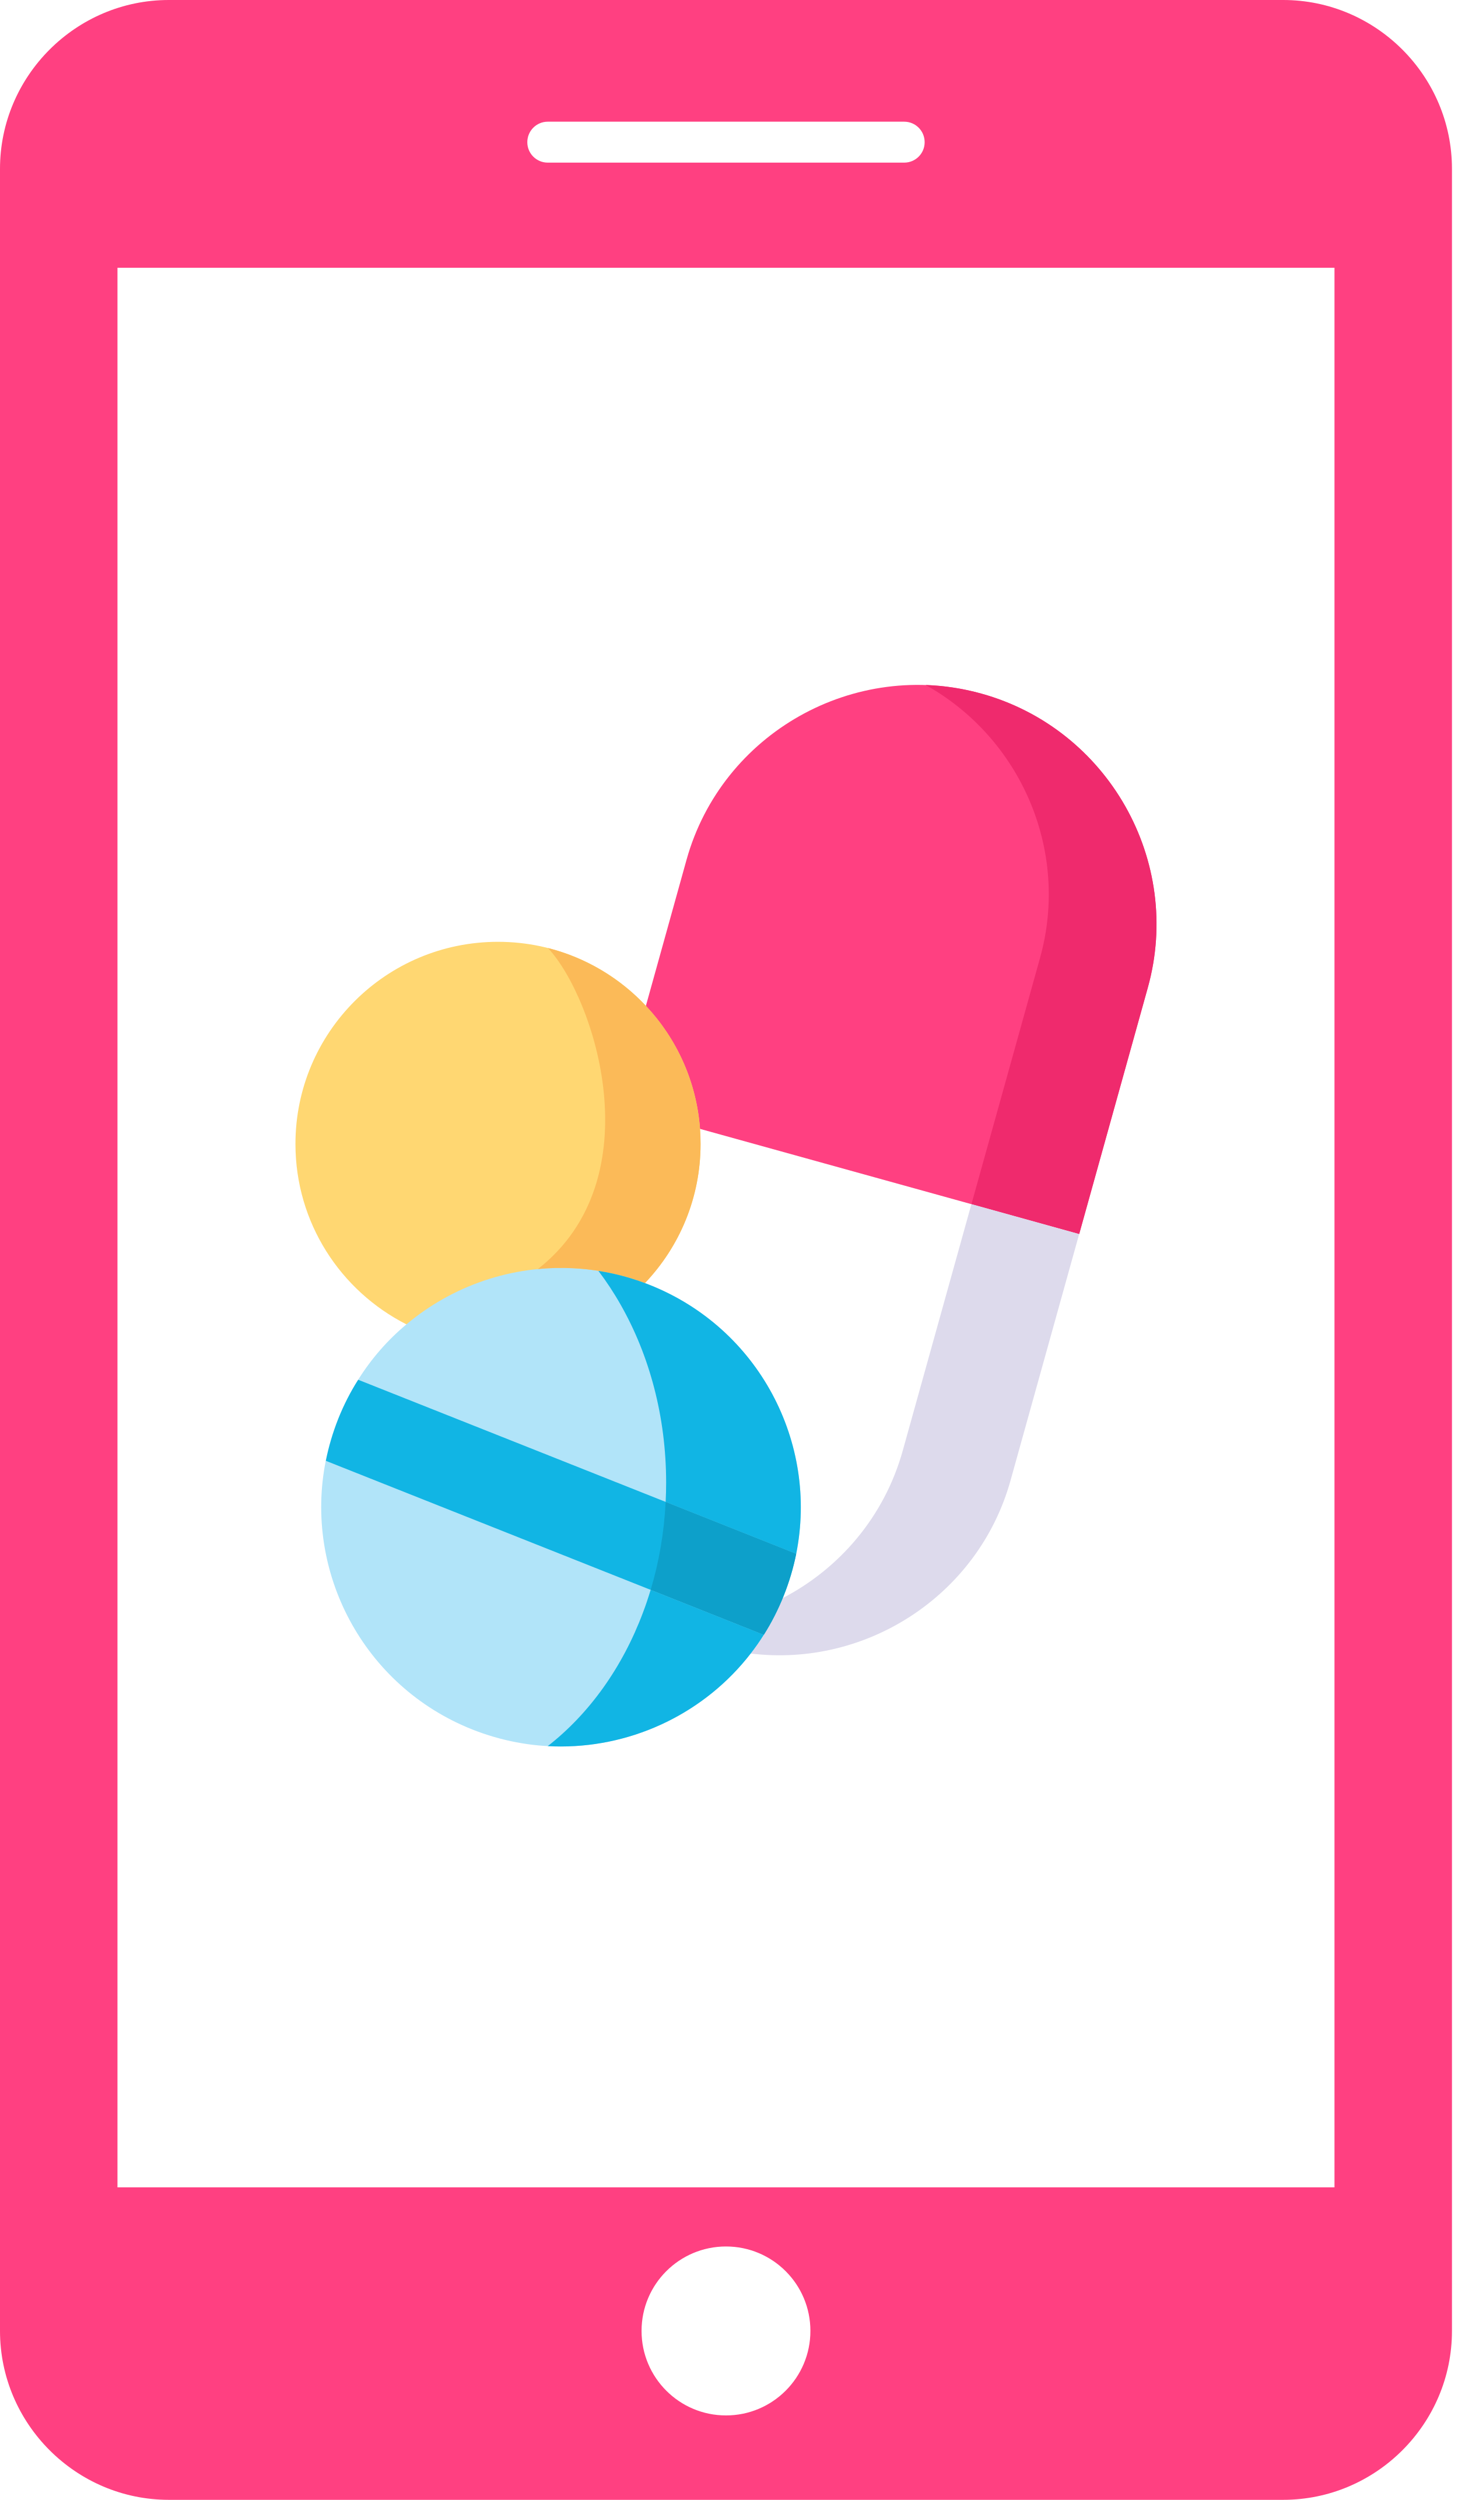 <svg width="42" height="72" viewBox="0 0 42 72" fill="none" xmlns="http://www.w3.org/2000/svg">
<path d="M36.963 0H4.863C2.189 0 0 2.187 0 4.863V67.135C0 69.811 2.189 72 4.863 72H36.963C39.637 72 41.826 69.815 41.826 67.137V4.863C41.826 2.187 39.637 0 36.963 0ZM15.778 3.505H26.047C26.373 3.505 26.636 3.769 26.636 4.096C26.636 4.421 26.373 4.684 26.047 4.684H15.778C15.453 4.684 15.19 4.421 15.19 4.096C15.19 3.769 15.453 3.505 15.778 3.505ZM20.913 69.569C19.57 69.569 18.481 68.48 18.481 67.135C18.481 65.79 19.57 64.703 20.913 64.703C22.256 64.703 23.345 65.79 23.345 67.135C23.345 68.48 22.256 69.569 20.913 69.569ZM38.442 63H3.384V7.712H38.442V63Z" fill="#FF4081"/>
<g clip-path="url(#clip0)">
<path fill-rule="evenodd" clip-rule="evenodd" d="M20.165 32.514L23.774 33.515L31.087 35.543L33.064 28.447C34.079 24.802 31.921 20.99 28.268 19.977C24.613 18.964 20.794 21.116 19.777 24.762L18.606 28.97C18.606 31.541 19.288 32.272 20.165 32.514Z" fill="#FF4081"/>
<path fill-rule="evenodd" clip-rule="evenodd" d="M29.961 27.586L27.984 34.682L31.088 35.543L33.065 28.447C34.08 24.802 31.922 20.99 28.269 19.977C27.734 19.829 27.198 19.748 26.664 19.729C29.38 21.24 30.828 24.473 29.961 27.586Z" fill="#EF2A6D"/>
<path fill-rule="evenodd" clip-rule="evenodd" d="M31.087 35.544L27.983 34.682L26.006 41.778C25.477 43.681 24.184 45.177 22.548 46.028C22.394 46.403 22.212 46.755 22.002 47.087C21.885 47.273 21.759 47.453 21.625 47.625C24.951 48.032 28.188 45.951 29.11 42.64L31.087 35.544Z" fill="#DDDAEC"/>
<path fill-rule="evenodd" clip-rule="evenodd" d="M14.345 27.126C11.122 27.126 8.511 29.733 8.511 32.949C8.511 35.218 9.81 37.181 11.708 38.144C13.88 39.11 16.549 39.086 18.578 36.956C19.571 35.914 20.181 34.501 20.181 32.949C20.181 32.803 20.176 32.658 20.166 32.515C20.064 31.148 19.491 29.913 18.607 28.971C17.542 27.836 16.027 27.126 14.345 27.126Z" fill="#FFD772"/>
<path fill-rule="evenodd" clip-rule="evenodd" d="M16.16 43.412L22.936 44.753C23.576 41.555 21.861 38.259 18.715 37.008C18.669 36.991 18.624 36.974 18.579 36.956C17.895 36.702 17.194 36.56 16.5 36.527C14.748 36.44 13.033 37.029 11.708 38.144C11.171 38.592 10.701 39.127 10.317 39.739L16.16 43.412Z" fill="#B1E4F9"/>
<path fill-rule="evenodd" clip-rule="evenodd" d="M22.002 47.086L16.152 44.168L9.384 42.074C8.748 45.269 10.463 48.563 13.605 49.812C14.441 50.143 15.304 50.302 16.152 50.302H16.164C18.284 50.3 20.315 49.316 21.624 47.625C21.759 47.452 21.885 47.272 22.002 47.086Z" fill="#B1E4F9"/>
<path fill-rule="evenodd" clip-rule="evenodd" d="M15.784 27.305C17.121 28.732 18.837 33.934 15.495 36.551C15.827 36.518 16.163 36.51 16.5 36.527C17.194 36.56 17.895 36.702 18.578 36.956C19.571 35.913 20.181 34.501 20.181 32.949C20.181 32.802 20.176 32.657 20.165 32.514C20.064 31.147 19.491 29.912 18.606 28.971C17.855 28.17 16.881 27.583 15.784 27.305Z" fill="#FBBA58"/>
<path fill-rule="evenodd" clip-rule="evenodd" d="M22.002 47.086L18.743 45.791C18.676 46.012 18.605 46.227 18.524 46.439C17.932 48.023 16.972 49.362 15.778 50.292C15.902 50.299 16.028 50.302 16.152 50.302H16.165C18.285 50.3 20.316 49.317 21.625 47.625C21.759 47.453 21.885 47.273 22.002 47.086Z" fill="#11B5E4"/>
<path fill-rule="evenodd" clip-rule="evenodd" d="M19.175 43.258L22.936 44.753C23.576 41.555 21.861 38.259 18.715 37.008C18.669 36.991 18.624 36.973 18.579 36.956C18.136 36.79 17.687 36.673 17.238 36.604C17.471 36.911 17.686 37.237 17.881 37.582C18.706 39.035 19.189 40.8 19.189 42.702C19.189 42.889 19.185 43.074 19.175 43.258Z" fill="#11B5E4"/>
<path fill-rule="evenodd" clip-rule="evenodd" d="M22.936 44.752L15.66 41.861L10.317 39.739C10.096 40.087 9.904 40.462 9.745 40.86C9.586 41.261 9.467 41.666 9.385 42.074L17.142 45.155L22.003 47.086C22.224 46.735 22.417 46.358 22.576 45.959C22.735 45.562 22.854 45.157 22.936 44.752Z" fill="#11B5E4"/>
<path fill-rule="evenodd" clip-rule="evenodd" d="M18.744 45.79L22.003 47.086C22.225 46.736 22.417 46.359 22.576 45.96C22.735 45.562 22.854 45.157 22.936 44.753L19.175 43.258C19.131 44.142 18.983 44.993 18.744 45.79Z" fill="#0DA0CA"/>
</g>
<defs>
<clipPath id="clip0">
<rect width="30.575" height="30.575" fill="white" transform="translate(5.625 19.726)"/>
</clipPath>
</defs>
</svg>
